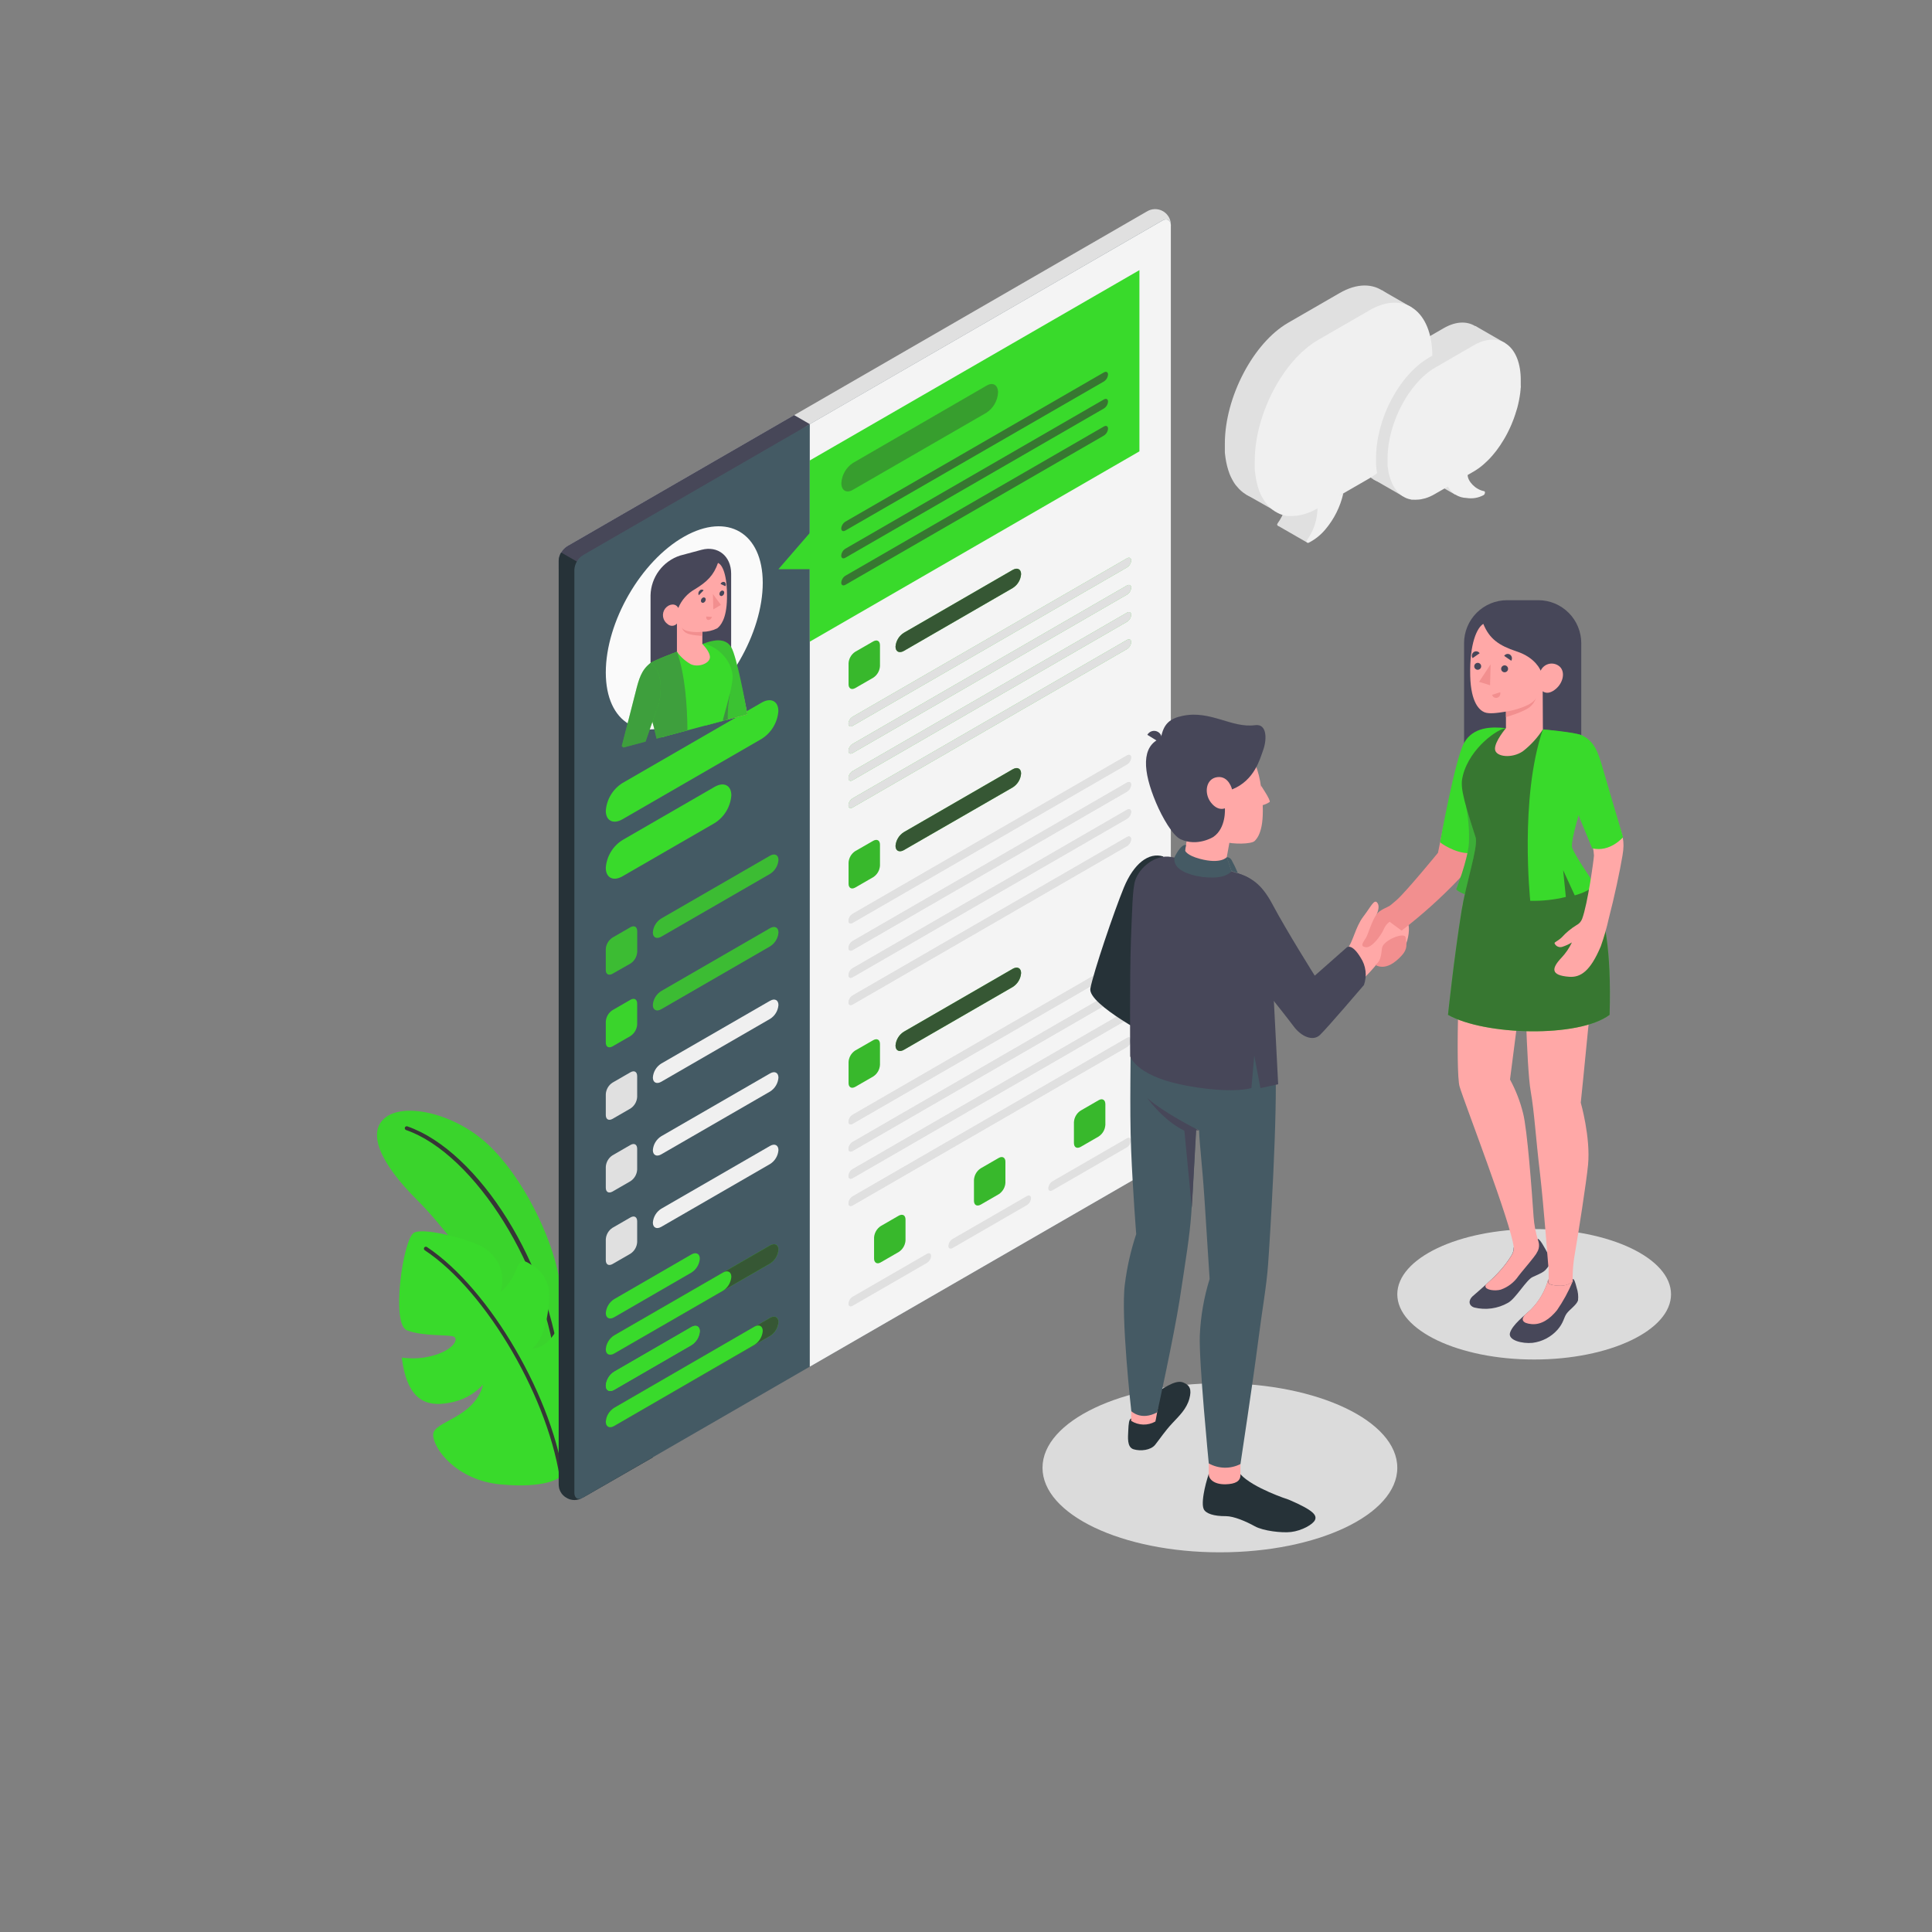<svg width="731" height="731" viewBox="0 0 731 731" fill="none" xmlns="http://www.w3.org/2000/svg">
<rect x="0" y="0" width="731" height="731" fill="#808080" stroke="none"/>
<path d="M461.568 587.344C498.637 587.344 528.688 573.022 528.688 555.355C528.688 537.688 498.637 523.367 461.568 523.367C424.498 523.367 394.447 537.688 394.447 555.355C394.447 573.022 424.498 587.344 461.568 587.344Z" fill="#DBDBDB"/>
<path d="M580.472 514.39C609.072 514.39 632.256 503.341 632.256 489.711C632.256 476.082 609.072 465.033 580.472 465.033C551.873 465.033 528.688 476.082 528.688 489.711C528.688 503.341 551.873 514.39 580.472 514.39Z" fill="#DBDBDB"/>
<path d="M211.391 482.796C208.467 467.358 197.765 445.354 184.709 433.088C172.151 421.305 153.51 417.196 146.083 422.635C138.656 428.074 143.525 439.828 157.94 454.156C174.212 470.311 205.455 515.136 211.391 540.531V482.796Z" fill="#39DA2B"/>
<g opacity="0.2">
<path opacity="0.2" d="M211.391 482.796C208.467 467.358 197.765 445.354 184.709 433.088C172.151 421.305 153.51 417.196 146.083 422.635C138.656 428.074 143.525 439.828 157.94 454.156C174.212 470.311 205.455 515.136 211.391 540.531V482.796Z" fill="#474759"/>
</g>
<path d="M211.391 519.946C211.207 519.943 211.032 519.873 210.897 519.749C210.762 519.625 210.677 519.456 210.66 519.273C206.975 480.384 179.782 436.67 153.642 427.562C153.459 427.496 153.31 427.361 153.225 427.186C153.14 427.012 153.127 426.811 153.188 426.626C153.255 426.444 153.389 426.294 153.564 426.21C153.739 426.125 153.94 426.112 154.124 426.173C181.229 435.603 208.35 479.054 212.151 519.142C212.167 519.335 212.108 519.527 211.985 519.677C211.862 519.827 211.686 519.924 211.493 519.946H211.391Z" fill="#363636"/>
<path d="M211.391 559.201C211.391 559.201 206.332 563.236 189.461 561.657C172.589 560.078 163.89 548.016 163.89 542.841C163.89 537.665 179.402 536.774 182.765 523.937C179.344 527.603 174.794 530.017 169.841 530.794C161.069 532.446 154.022 529.639 152.019 513.659C156.342 514.291 160.753 513.926 164.914 512.592C171.858 510.355 173.51 506.539 171.697 505.721C169.885 504.902 160.206 505.721 154.007 503.367C147.808 501.013 152.545 468.732 156.61 466.437C160.674 464.141 179.899 469.551 183.642 472.446C186.975 475.019 191.654 479.478 189.49 488.908C192.053 486.512 194.051 483.575 195.338 480.311C197.151 475.925 198.467 476.948 201.186 478.63C202.819 479.55 204.236 480.809 205.343 482.322C206.45 483.835 207.221 485.567 207.604 487.402C208.262 491.495 207.195 505.618 201.435 510.209C201.435 510.209 206.961 510.911 211.479 501.583C211.479 501.583 220.251 505.121 222.239 510.852C224.227 516.583 226.391 544.639 211.391 559.201Z" fill="#39DA2B"/>
<path d="M212.882 562.388C212.704 562.386 212.532 562.32 212.397 562.202C212.263 562.084 212.176 561.922 212.151 561.744C208.292 530.151 184.271 488.644 160.718 473.06C160.555 472.951 160.442 472.782 160.404 472.59C160.366 472.398 160.405 472.199 160.514 472.036C160.622 471.873 160.791 471.76 160.983 471.722C161.175 471.683 161.374 471.723 161.537 471.831C185.382 487.694 209.783 529.624 213.599 561.569C213.624 561.761 213.572 561.955 213.454 562.108C213.336 562.262 213.162 562.362 212.97 562.388H212.882Z" fill="#363636"/>
<path d="M214.358 566.803C213.485 566.199 212.767 565.399 212.259 564.467C211.751 563.535 211.468 562.498 211.434 561.437V212.151C211.493 211.052 211.812 209.982 212.363 209.029C212.914 208.077 213.683 207.268 214.606 206.668L433.906 80.03C434.823 79.455 435.879 79.141 436.96 79.121C438.042 79.102 439.109 79.377 440.045 79.918C440.982 80.46 441.753 81.246 442.277 82.193C442.8 83.14 443.055 84.212 443.014 85.293L220.498 566.686C219.556 567.187 218.509 567.459 217.442 567.479C216.375 567.499 215.318 567.268 214.358 566.803Z" fill="#E0E0E0"/>
<path d="M217.326 218.788L306.406 160.498L300.47 157.062L214.563 206.668C213.64 207.268 212.871 208.077 212.32 209.029C211.769 209.982 211.45 211.052 211.391 212.151V215.352L217.326 218.788Z" fill="#474759"/>
<path opacity="0.2" d="M217.326 218.788L306.406 160.498L300.47 157.062L214.563 206.668C213.64 207.268 212.871 208.077 212.32 209.029C211.769 209.982 211.45 211.052 211.391 212.151V215.352L217.326 218.788Z" fill="#474759"/>
<path d="M247.078 229.066L212.311 209.066C211.745 210.009 211.428 211.081 211.39 212.18V561.408C211.353 562.488 211.61 563.558 212.134 564.503C212.658 565.447 213.43 566.232 214.366 566.771C215.302 567.311 216.368 567.585 217.448 567.565C218.529 567.545 219.583 567.231 220.499 566.656L247.078 551.379V229.066Z" fill="#263238"/>
<path opacity="0.4" d="M247.078 229.066L212.311 209.066C211.745 210.009 211.428 211.081 211.39 212.18V561.408C211.353 562.488 211.61 563.558 212.134 564.503C212.658 565.447 213.43 566.232 214.366 566.771C215.302 567.311 216.368 567.585 217.448 567.565C218.529 567.545 219.583 567.231 220.499 566.656L247.078 551.379V229.066Z" fill="#263238"/>
<path d="M220.499 566.686L439.799 440.047C440.722 439.448 441.491 438.639 442.042 437.686C442.593 436.734 442.912 435.664 442.971 434.565V85.293C442.971 83.275 441.509 82.457 439.799 83.466L220.499 210.104C219.576 210.703 218.807 211.512 218.256 212.465C217.704 213.418 217.386 214.487 217.326 215.587V564.858C217.326 566.876 218.744 567.695 220.499 566.686Z" fill="#455A64"/>
<path opacity="0.1" d="M220.499 566.686L439.799 440.047C440.722 439.448 441.491 438.639 442.042 437.686C442.593 436.734 442.912 435.664 442.971 434.565V85.293C442.971 83.275 441.509 82.457 439.799 83.466L220.499 210.104C219.576 210.703 218.807 211.512 218.256 212.465C217.704 213.418 217.386 214.487 217.326 215.587V564.858C217.326 566.876 218.744 567.695 220.499 566.686Z" fill="#455A64"/>
<path d="M235.542 296.259L288.174 265.85C291.669 263.832 294.505 265.265 294.505 269.052C294.349 271.178 293.694 273.237 292.594 275.063C291.495 276.889 289.981 278.431 288.174 279.563L235.542 309.973C232.034 311.991 229.212 310.558 229.212 306.771C229.365 304.644 230.018 302.584 231.118 300.757C232.218 298.93 233.734 297.389 235.542 296.259Z" fill="#39DA2B"/>
<path d="M235.542 317.839L270.382 297.721C273.876 295.704 276.712 297.137 276.712 300.923C276.556 303.049 275.902 305.109 274.802 306.935C273.702 308.761 272.188 310.303 270.382 311.435L235.542 331.552C232.034 333.57 229.212 332.137 229.212 328.35C229.365 326.223 230.018 324.163 231.118 322.336C232.218 320.509 233.734 318.968 235.542 317.839Z" fill="#39DA2B"/>
<path d="M231.741 354.769L238.554 350.836C240.016 350.032 241.083 350.69 241.083 352.298V360.164C241.036 361.042 240.782 361.897 240.343 362.659C239.903 363.421 239.291 364.069 238.554 364.55L231.741 368.424C230.279 369.243 229.212 368.585 229.212 366.962V359.097C229.269 358.229 229.528 357.386 229.967 356.635C230.406 355.884 231.013 355.245 231.741 354.769Z" fill="#39DA2B"/>
<path opacity="0.2" d="M231.741 354.769L238.554 350.836C240.016 350.032 241.083 350.69 241.083 352.298V360.164C241.036 361.042 240.782 361.897 240.343 362.659C239.903 363.421 239.291 364.069 238.554 364.55L231.741 368.424C230.279 369.243 229.212 368.585 229.212 366.962V359.097C229.269 358.229 229.528 357.386 229.967 356.635C230.406 355.884 231.013 355.245 231.741 354.769Z" fill="#474759"/>
<path d="M231.741 382.211L238.554 378.278C240.016 377.459 241.083 378.117 241.083 379.74V387.606C241.032 388.483 240.777 389.337 240.338 390.098C239.899 390.86 239.288 391.508 238.554 391.992L231.741 395.924C230.279 396.728 229.212 396.071 229.212 394.462V386.597C229.257 385.718 229.51 384.862 229.949 384.1C230.389 383.337 231.003 382.69 231.741 382.211Z" fill="#39DA2B"/>
<g opacity="0.2">
<path opacity="0.2" d="M231.741 382.211L238.554 378.278C240.016 377.459 241.083 378.117 241.083 379.74V387.606C241.032 388.483 240.777 389.337 240.338 390.098C239.899 390.86 239.288 391.508 238.554 391.992L231.741 395.924C230.279 396.728 229.212 396.071 229.212 394.462V386.597C229.257 385.718 229.51 384.862 229.949 384.1C230.389 383.337 231.003 382.69 231.741 382.211Z" fill="#474759"/>
</g>
<path d="M250.192 374.988L291.362 351.202C293.116 350.193 294.535 350.909 294.535 352.81C294.455 353.872 294.126 354.901 293.575 355.813C293.024 356.725 292.266 357.494 291.362 358.058L250.192 381.845C248.438 382.854 247.02 382.138 247.02 380.237C247.099 379.174 247.428 378.146 247.979 377.234C248.53 376.322 249.288 375.553 250.192 374.988Z" fill="#39DA2B"/>
<path opacity="0.2" d="M250.192 374.988L291.362 351.202C293.116 350.193 294.535 350.909 294.535 352.81C294.455 353.872 294.126 354.901 293.575 355.813C293.024 356.725 292.266 357.494 291.362 358.058L250.192 381.845C248.438 382.854 247.02 382.138 247.02 380.237C247.099 379.174 247.428 378.146 247.979 377.234C248.53 376.322 249.288 375.553 250.192 374.988Z" fill="#474759"/>
<path d="M231.741 409.638L238.554 405.705C240.016 404.886 241.083 405.544 241.083 407.167V415.032C241.034 415.91 240.779 416.764 240.34 417.526C239.9 418.287 239.289 418.936 238.554 419.418L231.741 423.351C230.279 424.155 229.212 423.497 229.212 421.889V414.024C229.257 413.145 229.51 412.289 229.949 411.527C230.389 410.764 231.003 410.117 231.741 409.638Z" fill="#E0E0E0"/>
<path d="M250.192 402.416L291.362 378.658C293.116 377.649 294.535 378.366 294.535 380.266C294.457 381.329 294.13 382.359 293.578 383.271C293.027 384.184 292.267 384.952 291.362 385.515L250.192 409.302C248.438 410.31 247.02 409.594 247.02 407.693C247.095 406.626 247.421 405.591 247.972 404.674C248.524 403.757 249.284 402.983 250.192 402.416Z" fill="#F0F0F0"/>
<path d="M231.741 437.138L238.554 433.205C240.016 432.387 241.083 433.044 241.083 434.667V442.533C241.034 443.411 240.779 444.265 240.34 445.026C239.9 445.788 239.289 446.436 238.554 446.919L231.741 450.852C230.279 451.656 229.212 450.998 229.212 449.39V441.524C229.257 440.645 229.51 439.789 229.949 439.027C230.389 438.265 231.003 437.617 231.741 437.138Z" fill="#E0E0E0"/>
<path d="M250.192 429.916L291.362 406.144C293.116 405.12 294.535 405.851 294.535 407.737C294.457 408.802 294.13 409.834 293.578 410.749C293.027 411.663 292.268 412.435 291.362 413L250.192 436.773C248.438 437.781 247.02 437.065 247.02 435.164C247.099 434.102 247.428 433.073 247.979 432.161C248.53 431.249 249.288 430.48 250.192 429.916Z" fill="#F0F0F0"/>
<path d="M231.741 464.565L238.554 460.633C240.016 459.814 241.083 460.472 241.083 462.095V469.96C241.034 470.838 240.779 471.692 240.34 472.453C239.9 473.215 239.289 473.863 238.554 474.346L231.741 478.279C230.279 479.083 229.212 478.425 229.212 476.817V468.951C229.257 468.072 229.51 467.217 229.949 466.454C230.389 465.692 231.003 465.045 231.741 464.565Z" fill="#E0E0E0"/>
<path d="M250.192 457.343L291.362 433.571C293.116 432.547 294.535 433.278 294.535 435.164C294.457 436.229 294.13 437.261 293.578 438.176C293.027 439.09 292.268 439.862 291.362 440.428L250.192 464.2C248.438 465.208 247.02 464.492 247.02 462.591C247.099 461.529 247.428 460.5 247.979 459.588C248.53 458.676 249.288 457.907 250.192 457.343Z" fill="#F0F0F0"/>
<path d="M232.37 491.553L261.61 474.638C263.364 473.629 264.782 474.346 264.782 476.246C264.703 477.309 264.374 478.338 263.823 479.25C263.272 480.161 262.514 480.931 261.61 481.495L232.37 498.41C230.63 499.419 229.212 498.703 229.212 496.817C229.289 495.753 229.614 494.723 230.163 493.808C230.712 492.894 231.468 492.122 232.37 491.553Z" fill="#39DA2B"/>
<path d="M232.37 505.267L291.362 471.217C293.116 470.208 294.534 470.925 294.534 472.811C294.457 473.876 294.129 474.908 293.578 475.822C293.027 476.737 292.267 477.508 291.362 478.074L232.37 512.124C230.63 513.133 229.212 512.416 229.212 510.53C229.289 509.467 229.614 508.436 230.163 507.522C230.712 506.608 231.468 505.835 232.37 505.267Z" fill="#39DA2B"/>
<path opacity="0.8" d="M232.37 505.267L291.362 471.217C293.116 470.208 294.534 470.925 294.534 472.811C294.457 473.876 294.129 474.908 293.578 475.822C293.027 476.737 292.267 477.508 291.362 478.074L232.37 512.124C230.63 513.133 229.212 512.416 229.212 510.53C229.289 509.467 229.614 508.436 230.163 507.522C230.712 506.608 231.468 505.835 232.37 505.267Z" fill="#363636"/>
<path d="M232.37 505.267L273.554 481.495C275.294 480.486 276.712 481.203 276.712 483.103C276.633 484.164 276.306 485.192 275.758 486.103C275.209 487.015 274.455 487.785 273.554 488.352L232.37 512.124C230.63 513.133 229.212 512.416 229.212 510.53C229.289 509.467 229.614 508.436 230.163 507.522C230.712 506.608 231.468 505.835 232.37 505.267Z" fill="#39DA2B"/>
<path d="M232.37 519.01L261.61 502.095C263.364 501.086 264.782 501.802 264.782 503.703C264.703 504.765 264.374 505.794 263.823 506.706C263.272 507.618 262.514 508.387 261.61 508.951L232.37 525.867C230.63 526.876 229.212 526.159 229.212 524.273C229.289 523.21 229.614 522.179 230.163 521.265C230.712 520.351 231.468 519.578 232.37 519.01Z" fill="#39DA2B"/>
<path d="M250.192 347.547L291.362 323.774C293.116 322.766 294.535 323.482 294.535 325.383C294.455 326.445 294.126 327.474 293.575 328.386C293.024 329.298 292.266 330.067 291.362 330.631L250.192 354.403C248.438 355.412 247.02 354.696 247.02 352.81C247.097 351.745 247.424 350.713 247.976 349.798C248.527 348.884 249.286 348.112 250.192 347.547Z" fill="#39DA2B"/>
<path opacity="0.2" d="M250.192 347.547L291.362 323.774C293.116 322.766 294.535 323.482 294.535 325.383C294.455 326.445 294.126 327.474 293.575 328.386C293.024 329.298 292.266 330.067 291.362 330.631L250.192 354.403C248.438 355.412 247.02 354.696 247.02 352.81C247.097 351.745 247.424 350.713 247.976 349.798C248.527 348.884 249.286 348.112 250.192 347.547Z" fill="#474759"/>
<path d="M232.37 519.01L261.61 502.095C263.364 501.086 264.782 501.802 264.782 503.703C264.703 504.765 264.374 505.794 263.823 506.706C263.272 507.618 262.514 508.387 261.61 508.951L232.37 525.867C230.63 526.876 229.212 526.159 229.212 524.273C229.289 523.21 229.614 522.179 230.163 521.265C230.712 520.351 231.468 519.578 232.37 519.01Z" fill="#39DA2B"/>
<path d="M232.37 532.68L291.362 498.63C293.116 497.621 294.534 498.337 294.534 500.223C294.457 501.288 294.129 502.32 293.578 503.235C293.027 504.149 292.267 504.921 291.362 505.487L232.37 539.478C230.63 540.501 229.212 539.77 229.212 537.884C229.298 536.831 229.628 535.812 230.176 534.909C230.724 534.005 231.475 533.242 232.37 532.68Z" fill="#39DA2B"/>
<path opacity="0.8" d="M232.37 532.68L291.362 498.63C293.116 497.621 294.534 498.337 294.534 500.223C294.457 501.288 294.129 502.32 293.578 503.235C293.027 504.149 292.267 504.921 291.362 505.487L232.37 539.478C230.63 540.501 229.212 539.77 229.212 537.884C229.298 536.831 229.628 535.812 230.176 534.909C230.724 534.005 231.475 533.242 232.37 532.68Z" fill="#363636"/>
<path d="M232.37 532.679L285.426 501.977C287.18 500.969 288.598 501.685 288.598 503.586C288.519 504.648 288.19 505.677 287.639 506.589C287.088 507.501 286.33 508.27 285.426 508.834L232.37 539.536C230.63 540.56 229.212 539.829 229.212 537.943C229.289 536.879 229.614 535.849 230.163 534.934C230.712 534.02 231.468 533.248 232.37 532.679Z" fill="#39DA2B"/>
<path d="M439.827 83.466L306.405 160.498V517.08L439.827 440.062C440.751 439.462 441.519 438.653 442.07 437.701C442.622 436.748 442.94 435.679 443 434.579V85.293C442.985 83.334 441.523 82.457 439.827 83.466Z" fill="#EBEBEB"/>
<path opacity="0.6" d="M439.827 83.466L306.405 160.498V517.08L439.827 440.062C440.751 439.462 441.519 438.653 442.07 437.701C442.622 436.748 442.94 435.679 443 434.579V85.293C442.985 83.334 441.523 82.457 439.827 83.466Z" fill="#FAFAFA"/>
<path d="M306.406 174.212V201.639L294.534 215.353H306.406V242.78L431.114 170.776V102.208L306.406 174.212Z" fill="#39DA2B"/>
<g opacity="0.6">
<path opacity="0.6" d="M322.722 175.162L373.249 145.922C375.69 144.46 377.635 145.659 377.635 148.481C377.554 150.014 377.115 151.507 376.354 152.84C375.592 154.173 374.529 155.309 373.249 156.156L322.722 185.323C320.266 186.785 318.336 185.586 318.336 182.765C318.424 181.243 318.867 179.764 319.628 178.444C320.39 177.124 321.449 176 322.722 175.162Z" fill="#363636"/>
</g>
<path d="M319.871 197.37L417.664 140.907C418.541 140.41 419.243 140.761 419.243 141.711C419.205 142.243 419.043 142.759 418.768 143.216C418.494 143.673 418.116 144.059 417.664 144.343L319.871 200.732C318.994 201.23 318.292 200.879 318.292 199.928C318.341 199.409 318.509 198.908 318.783 198.465C319.056 198.021 319.429 197.646 319.871 197.37Z" fill="#39DA2B"/>
<path d="M319.871 197.37L417.664 140.907C418.541 140.41 419.243 140.761 419.243 141.711C419.205 142.243 419.043 142.759 418.768 143.216C418.494 143.673 418.116 144.059 417.664 144.343L319.871 200.732C318.994 201.23 318.292 200.879 318.292 199.928C318.341 199.409 318.509 198.908 318.783 198.465C319.056 198.021 319.429 197.646 319.871 197.37Z" fill="#39DA2B"/>
<path opacity="0.6" d="M319.871 197.37L417.664 140.907C418.541 140.41 419.243 140.761 419.243 141.711C419.205 142.243 419.043 142.759 418.768 143.216C418.494 143.673 418.116 144.059 417.664 144.343L319.871 200.732C318.994 201.23 318.292 200.879 318.292 199.928C318.341 199.409 318.509 198.908 318.783 198.465C319.056 198.021 319.429 197.646 319.871 197.37Z" fill="#363636"/>
<path d="M319.871 207.604L417.664 151.141C418.541 150.63 419.243 150.995 419.243 151.945C419.205 152.475 419.043 152.989 418.768 153.444C418.494 153.899 418.115 154.282 417.664 154.562L319.871 211.025C318.994 211.537 318.292 211.171 318.292 210.221C318.33 209.691 318.492 209.177 318.767 208.723C319.041 208.268 319.42 207.884 319.871 207.604Z" fill="#39DA2B"/>
<path opacity="0.6" d="M319.871 207.604L417.664 151.141C418.541 150.63 419.243 150.995 419.243 151.945C419.205 152.475 419.043 152.989 418.768 153.444C418.494 153.899 418.115 154.282 417.664 154.562L319.871 211.025C318.994 211.537 318.292 211.171 318.292 210.221C318.33 209.691 318.492 209.177 318.767 208.723C319.041 208.268 319.42 207.884 319.871 207.604Z" fill="#363636"/>
<path opacity="0.6" d="M319.871 217.838L417.664 161.376C418.541 160.879 419.243 161.229 419.243 162.18C419.205 162.712 419.043 163.227 418.768 163.684C418.494 164.142 418.116 164.528 417.664 164.811L319.871 221.274C318.994 221.771 318.292 221.42 318.292 220.47C318.33 219.938 318.492 219.422 318.767 218.965C319.041 218.508 319.419 218.122 319.871 217.838Z" fill="#363636"/>
<path d="M323.555 246.639L330.411 242.692C331.873 241.873 332.941 242.531 332.941 244.154V252.02C332.892 252.898 332.638 253.752 332.199 254.514C331.759 255.276 331.147 255.924 330.411 256.406L323.599 260.338C322.137 261.143 321.069 260.485 321.069 258.876V251.025C321.11 250.15 321.356 249.297 321.787 248.535C322.219 247.773 322.825 247.124 323.555 246.639Z" fill="#39DA2B"/>
<path opacity="0.2" d="M323.555 246.639L330.411 242.692C331.873 241.873 332.941 242.531 332.941 244.154V252.02C332.892 252.898 332.638 253.752 332.199 254.514C331.759 255.276 331.147 255.924 330.411 256.406L323.599 260.338C322.137 261.143 321.069 260.485 321.069 258.876V251.025C321.11 250.15 321.356 249.297 321.787 248.535C322.219 247.773 322.825 247.124 323.555 246.639Z" fill="#363636"/>
<path d="M342.006 239.417L383.175 215.63C384.93 214.622 386.348 215.338 386.348 217.238C386.269 218.301 385.94 219.33 385.389 220.242C384.838 221.154 384.079 221.923 383.175 222.487L342.006 246.274C340.251 247.283 338.833 246.566 338.833 244.666C338.912 243.603 339.241 242.574 339.792 241.662C340.343 240.75 341.102 239.981 342.006 239.417Z" fill="#39DA2B"/>
<path opacity="0.8" d="M342.006 239.417L383.175 215.63C384.93 214.622 386.348 215.338 386.348 217.238C386.269 218.301 385.94 219.33 385.389 220.242C384.838 221.154 384.079 221.923 383.175 222.487L342.006 246.274C340.251 247.283 338.833 246.566 338.833 244.666C338.912 243.603 339.241 242.574 339.792 241.662C340.343 240.75 341.102 239.981 342.006 239.417Z" fill="#363636"/>
<path d="M322.604 271.201L426.406 211.259C427.284 210.747 427.985 211.113 427.985 212.048C427.949 212.581 427.787 213.097 427.512 213.554C427.238 214.011 426.859 214.397 426.406 214.68L322.604 274.622C321.727 275.134 321.025 274.768 321.025 273.818C321.063 273.288 321.226 272.775 321.5 272.32C321.775 271.865 322.153 271.482 322.604 271.201Z" fill="#39DA2B"/>
<path d="M322.604 281.479L426.406 221.537C427.284 221.04 427.985 221.391 427.985 222.341C427.948 222.873 427.785 223.388 427.511 223.845C427.236 224.303 426.858 224.689 426.406 224.972L322.604 284.914C321.727 285.412 321.025 285.061 321.025 284.11C321.063 283.578 321.226 283.063 321.5 282.606C321.775 282.149 322.153 281.762 322.604 281.479Z" fill="#39DA2B"/>
<path d="M322.604 291.771L426.406 231.829C427.284 231.318 427.985 231.683 427.985 232.619C427.949 233.151 427.787 233.667 427.512 234.124C427.238 234.582 426.859 234.968 426.406 235.25L322.604 295.192C321.727 295.704 321.025 295.339 321.025 294.403C321.062 293.871 321.224 293.355 321.499 292.897C321.773 292.44 322.152 292.054 322.604 291.771Z" fill="#39DA2B"/>
<path d="M322.604 302.078L426.406 242.136C427.284 241.639 427.985 241.99 427.985 242.94C427.948 243.472 427.785 243.988 427.511 244.445C427.236 244.902 426.858 245.288 426.406 245.572L322.604 305.514C321.727 306.011 321.025 305.66 321.025 304.71C321.063 304.178 321.226 303.663 321.5 303.205C321.775 302.748 322.153 302.362 322.604 302.078Z" fill="#39DA2B"/>
<path d="M322.604 271.201L426.406 211.259C427.284 210.747 427.985 211.113 427.985 212.048C427.949 212.581 427.787 213.097 427.512 213.554C427.238 214.011 426.859 214.397 426.406 214.68L322.604 274.622C321.727 275.134 321.025 274.768 321.025 273.818C321.063 273.288 321.226 272.775 321.5 272.32C321.775 271.865 322.153 271.482 322.604 271.201Z" fill="#E0E0E0"/>
<path d="M322.604 281.479L426.406 221.537C427.284 221.04 427.985 221.391 427.985 222.341C427.948 222.873 427.785 223.388 427.511 223.845C427.236 224.303 426.858 224.689 426.406 224.972L322.604 284.914C321.727 285.412 321.025 285.061 321.025 284.11C321.063 283.578 321.226 283.063 321.5 282.606C321.775 282.149 322.153 281.762 322.604 281.479Z" fill="#E0E0E0"/>
<path d="M322.604 291.771L426.406 231.829C427.284 231.318 427.985 231.683 427.985 232.619C427.949 233.151 427.787 233.667 427.512 234.124C427.238 234.582 426.859 234.968 426.406 235.25L322.604 295.192C321.727 295.704 321.025 295.339 321.025 294.403C321.062 293.871 321.224 293.355 321.499 292.897C321.773 292.44 322.152 292.054 322.604 291.771Z" fill="#E0E0E0"/>
<path d="M322.604 302.078L426.406 242.136C427.284 241.639 427.985 241.99 427.985 242.94C427.948 243.472 427.785 243.988 427.511 244.445C427.236 244.902 426.858 245.288 426.406 245.572L322.604 305.514C321.727 306.011 321.025 305.66 321.025 304.71C321.063 304.178 321.226 303.663 321.5 303.205C321.775 302.748 322.153 302.362 322.604 302.078Z" fill="#E0E0E0"/>
<path opacity="0.8" d="M322.604 271.201L426.406 211.259C427.284 210.747 427.985 211.113 427.985 212.048C427.949 212.581 427.787 213.097 427.512 213.554C427.238 214.011 426.859 214.397 426.406 214.68L322.604 274.622C321.727 275.134 321.025 274.768 321.025 273.818C321.063 273.288 321.226 272.775 321.5 272.32C321.775 271.865 322.153 271.482 322.604 271.201Z" fill="#E0E0E0"/>
<path opacity="0.8" d="M322.604 281.479L426.406 221.537C427.284 221.04 427.985 221.391 427.985 222.341C427.948 222.873 427.785 223.388 427.511 223.845C427.236 224.303 426.858 224.689 426.406 224.972L322.604 284.914C321.727 285.412 321.025 285.061 321.025 284.11C321.063 283.578 321.226 283.063 321.5 282.606C321.775 282.149 322.153 281.762 322.604 281.479Z" fill="#E0E0E0"/>
<path opacity="0.8" d="M322.604 291.771L426.406 231.829C427.284 231.318 427.985 231.683 427.985 232.619C427.949 233.151 427.787 233.667 427.512 234.124C427.238 234.582 426.859 234.968 426.406 235.25L322.604 295.192C321.727 295.704 321.025 295.339 321.025 294.403C321.062 293.871 321.224 293.355 321.499 292.897C321.773 292.44 322.152 292.054 322.604 291.771Z" fill="#E0E0E0"/>
<path opacity="0.8" d="M322.604 302.078L426.406 242.136C427.284 241.639 427.985 241.99 427.985 242.94C427.948 243.472 427.785 243.988 427.511 244.445C427.236 244.902 426.858 245.288 426.406 245.572L322.604 305.514C321.727 306.011 321.025 305.66 321.025 304.71C321.063 304.178 321.226 303.663 321.5 303.205C321.775 302.748 322.153 302.362 322.604 302.078Z" fill="#E0E0E0"/>
<path d="M322.604 345.763L426.406 285.821C427.284 285.309 427.985 285.675 427.985 286.61C427.949 287.143 427.787 287.659 427.512 288.116C427.238 288.573 426.859 288.959 426.406 289.242L322.604 349.184C321.727 349.696 321.025 349.33 321.025 348.38C321.063 347.85 321.226 347.337 321.5 346.882C321.775 346.427 322.153 346.044 322.604 345.763Z" fill="#E0E0E0"/>
<path d="M322.604 356.041L426.406 296.099C427.284 295.602 427.985 295.953 427.985 296.903C427.948 297.435 427.785 297.95 427.511 298.407C427.236 298.865 426.858 299.251 426.406 299.534L322.604 359.476C321.727 359.974 321.025 359.623 321.025 358.672C321.063 358.14 321.226 357.625 321.5 357.168C321.775 356.711 322.153 356.324 322.604 356.041Z" fill="#E0E0E0"/>
<path d="M322.604 366.333L426.406 306.391C427.284 305.88 427.985 306.245 427.985 307.181C427.949 307.713 427.787 308.229 427.512 308.686C427.238 309.144 426.859 309.53 426.406 309.812L322.604 369.754C321.727 370.266 321.025 369.901 321.025 368.965C321.062 368.433 321.224 367.917 321.499 367.459C321.773 367.002 322.152 366.616 322.604 366.333Z" fill="#E0E0E0"/>
<path d="M322.604 376.64L426.406 316.698C427.284 316.201 427.985 316.552 427.985 317.502C427.948 318.034 427.785 318.55 427.511 319.007C427.236 319.464 426.858 319.85 426.406 320.134L322.604 380.076C321.727 380.573 321.025 380.222 321.025 379.272C321.063 378.74 321.226 378.225 321.5 377.767C321.775 377.31 322.153 376.924 322.604 376.64Z" fill="#E0E0E0"/>
<path opacity="0.8" d="M322.604 345.763L426.406 285.821C427.284 285.309 427.985 285.675 427.985 286.61C427.949 287.143 427.787 287.659 427.512 288.116C427.238 288.573 426.859 288.959 426.406 289.242L322.604 349.184C321.727 349.696 321.025 349.33 321.025 348.38C321.063 347.85 321.226 347.337 321.5 346.882C321.775 346.427 322.153 346.044 322.604 345.763Z" fill="#E0E0E0"/>
<path opacity="0.8" d="M322.604 356.041L426.406 296.099C427.284 295.602 427.985 295.953 427.985 296.903C427.948 297.435 427.785 297.95 427.511 298.407C427.236 298.865 426.858 299.251 426.406 299.534L322.604 359.476C321.727 359.974 321.025 359.623 321.025 358.672C321.063 358.14 321.226 357.625 321.5 357.168C321.775 356.711 322.153 356.324 322.604 356.041Z" fill="#E0E0E0"/>
<path opacity="0.8" d="M322.604 366.333L426.406 306.391C427.284 305.88 427.985 306.245 427.985 307.181C427.949 307.713 427.787 308.229 427.512 308.686C427.238 309.144 426.859 309.53 426.406 309.812L322.604 369.754C321.727 370.266 321.025 369.901 321.025 368.965C321.062 368.433 321.224 367.917 321.499 367.459C321.773 367.002 322.152 366.616 322.604 366.333Z" fill="#E0E0E0"/>
<path opacity="0.8" d="M322.604 376.64L426.406 316.698C427.284 316.201 427.985 316.552 427.985 317.502C427.948 318.034 427.785 318.55 427.511 319.007C427.236 319.464 426.858 319.85 426.406 320.134L322.604 380.076C321.727 380.573 321.025 380.222 321.025 379.272C321.063 378.74 321.226 378.225 321.5 377.767C321.775 377.31 322.153 376.924 322.604 376.64Z" fill="#E0E0E0"/>
<path d="M322.604 421.787L426.406 361.845C427.284 361.333 427.985 361.699 427.985 362.634C427.949 363.167 427.787 363.683 427.512 364.14C427.238 364.597 426.859 364.983 426.406 365.266L322.604 425.208C321.727 425.72 321.025 425.354 321.025 424.404C321.063 423.874 321.226 423.361 321.5 422.906C321.775 422.451 322.153 422.067 322.604 421.787Z" fill="#E0E0E0"/>
<path d="M322.604 432.065L426.406 372.123C427.284 371.626 427.985 371.977 427.985 372.927C427.948 373.459 427.785 373.974 427.511 374.431C427.236 374.889 426.858 375.275 426.406 375.558L322.604 435.5C321.727 435.998 321.025 435.647 321.025 434.696C321.063 434.164 321.226 433.649 321.5 433.192C321.775 432.735 322.153 432.348 322.604 432.065Z" fill="#E0E0E0"/>
<path d="M322.604 442.357L426.406 382.415C427.284 381.904 427.985 382.269 427.985 383.205C427.949 383.737 427.787 384.253 427.512 384.71C427.238 385.168 426.859 385.554 426.406 385.836L322.604 445.778C321.727 446.29 321.025 445.924 321.025 444.989C321.062 444.457 321.224 443.941 321.499 443.483C321.773 443.026 322.152 442.64 322.604 442.357Z" fill="#E0E0E0"/>
<path d="M322.604 452.664L426.406 392.722C427.284 392.225 427.985 392.576 427.985 393.526C427.948 394.058 427.785 394.574 427.511 395.031C427.236 395.488 426.858 395.874 426.406 396.158L322.604 456.1C321.727 456.597 321.025 456.246 321.025 455.296C321.063 454.764 321.226 454.249 321.5 453.791C321.775 453.334 322.153 452.948 322.604 452.664Z" fill="#E0E0E0"/>
<path opacity="0.8" d="M322.604 421.787L426.406 361.845C427.284 361.333 427.985 361.699 427.985 362.634C427.949 363.167 427.787 363.683 427.512 364.14C427.238 364.597 426.859 364.983 426.406 365.266L322.604 425.208C321.727 425.72 321.025 425.354 321.025 424.404C321.063 423.874 321.226 423.361 321.5 422.906C321.775 422.451 322.153 422.067 322.604 421.787Z" fill="#E0E0E0"/>
<path opacity="0.8" d="M322.604 432.065L426.406 372.123C427.284 371.626 427.985 371.977 427.985 372.927C427.948 373.459 427.785 373.974 427.511 374.431C427.236 374.889 426.858 375.275 426.406 375.558L322.604 435.5C321.727 435.998 321.025 435.647 321.025 434.696C321.063 434.164 321.226 433.649 321.5 433.192C321.775 432.735 322.153 432.348 322.604 432.065Z" fill="#E0E0E0"/>
<path opacity="0.8" d="M322.604 442.357L426.406 382.415C427.284 381.904 427.985 382.269 427.985 383.205C427.949 383.737 427.787 384.253 427.512 384.71C427.238 385.168 426.859 385.554 426.406 385.836L322.604 445.778C321.727 446.29 321.025 445.924 321.025 444.989C321.062 444.457 321.224 443.941 321.499 443.483C321.773 443.026 322.152 442.64 322.604 442.357Z" fill="#E0E0E0"/>
<path opacity="0.8" d="M322.604 452.664L426.406 392.722C427.284 392.225 427.985 392.576 427.985 393.526C427.948 394.058 427.785 394.574 427.511 395.031C427.236 395.488 426.858 395.874 426.406 396.158L322.604 456.1C321.727 456.597 321.025 456.246 321.025 455.296C321.063 454.764 321.226 454.249 321.5 453.791C321.775 453.334 322.153 452.948 322.604 452.664Z" fill="#E0E0E0"/>
<path d="M323.555 322.064L330.411 318.131C331.873 317.327 332.941 317.985 332.941 319.593V327.488C332.896 328.367 332.643 329.223 332.203 329.985C331.764 330.747 331.15 331.395 330.411 331.874L323.599 335.807C322.137 336.611 321.069 335.968 321.069 334.345V326.479C321.106 325.599 321.351 324.741 321.783 323.974C322.214 323.206 322.822 322.552 323.555 322.064Z" fill="#39DA2B"/>
<path opacity="0.2" d="M323.555 322.064L330.411 318.131C331.873 317.327 332.941 317.985 332.941 319.593V327.488C332.896 328.367 332.643 329.223 332.203 329.985C331.764 330.747 331.15 331.395 330.411 331.874L323.599 335.807C322.137 336.611 321.069 335.968 321.069 334.345V326.479C321.106 325.599 321.351 324.741 321.783 323.974C322.214 323.206 322.822 322.552 323.555 322.064Z" fill="#363636"/>
<path d="M342.006 314.841L383.175 291.069C384.93 290.06 386.348 290.777 386.348 292.663C386.271 293.728 385.943 294.76 385.392 295.674C384.841 296.589 384.081 297.36 383.175 297.926L342.006 321.64C340.251 322.648 338.833 321.932 338.833 320.046C338.919 318.991 339.251 317.971 339.802 317.067C340.353 316.164 341.107 315.401 342.006 314.841Z" fill="#39DA2B"/>
<path opacity="0.8" d="M342.006 314.841L383.175 291.069C384.93 290.06 386.348 290.777 386.348 292.663C386.271 293.728 385.943 294.76 385.392 295.674C384.841 296.589 384.081 297.36 383.175 297.926L342.006 321.64C340.251 322.648 338.833 321.932 338.833 320.046C338.919 318.991 339.251 317.971 339.802 317.067C340.353 316.164 341.107 315.401 342.006 314.841Z" fill="#363636"/>
<path d="M323.555 397.503L330.411 393.57C331.873 392.752 332.941 393.41 332.941 395.032V402.898C332.894 403.777 332.641 404.632 332.202 405.394C331.762 406.156 331.149 406.804 330.411 407.284L323.599 411.217C322.137 412.021 321.069 411.363 321.069 409.755V401.889C321.11 401.014 321.356 400.161 321.787 399.399C322.219 398.637 322.825 397.987 323.555 397.503Z" fill="#39DA2B"/>
<path opacity="0.2" d="M323.555 397.503L330.411 393.57C331.873 392.752 332.941 393.41 332.941 395.032V402.898C332.894 403.777 332.641 404.632 332.202 405.394C331.762 406.156 331.149 406.804 330.411 407.284L323.599 411.217C322.137 412.021 321.069 411.363 321.069 409.755V401.889C321.11 401.014 321.356 400.161 321.787 399.399C322.219 398.637 322.825 397.987 323.555 397.503Z" fill="#363636"/>
<path d="M342.006 390.354L383.175 366.567C384.93 365.559 386.348 366.275 386.348 368.176C386.27 369.24 385.942 370.272 385.39 371.186C384.839 372.1 384.08 372.872 383.175 373.439L342.006 397.211C340.251 398.22 338.833 397.503 338.833 395.603C338.912 394.54 339.241 393.511 339.792 392.599C340.343 391.688 341.102 390.918 342.006 390.354Z" fill="#39DA2B"/>
<path opacity="0.8" d="M342.006 390.354L383.175 366.567C384.93 365.559 386.348 366.275 386.348 368.176C386.27 369.24 385.942 370.272 385.39 371.186C384.839 372.1 384.08 372.872 383.175 373.439L342.006 397.211C340.251 398.22 338.833 397.503 338.833 395.603C338.912 394.54 339.241 393.511 339.792 392.599C340.343 391.688 341.102 390.918 342.006 390.354Z" fill="#363636"/>
<path d="M333.248 463.907L340.061 459.975C341.523 459.17 342.605 459.828 342.605 461.437V469.302C342.557 470.182 342.301 471.038 341.859 471.8C341.417 472.563 340.801 473.21 340.061 473.688L333.248 477.621C331.859 478.44 330.719 477.782 330.719 476.159V468.293C330.77 467.416 331.025 466.562 331.464 465.801C331.903 465.039 332.514 464.391 333.248 463.907Z" fill="#39DA2B"/>
<path d="M322.604 490.633L350.719 474.404C351.596 473.907 352.298 474.258 352.298 475.209C352.26 475.74 352.097 476.256 351.823 476.713C351.548 477.17 351.17 477.556 350.719 477.84L322.604 494.068C321.727 494.565 321.025 494.215 321.025 493.264C321.063 492.732 321.226 492.217 321.5 491.76C321.775 491.302 322.153 490.916 322.604 490.633Z" fill="#E0E0E0"/>
<path d="M371.07 442.065L377.883 438.132C379.272 437.328 380.412 437.986 380.412 439.594V447.46C380.365 448.338 380.111 449.193 379.672 449.955C379.232 450.717 378.62 451.365 377.883 451.846L371.07 455.779C369.608 456.583 368.526 455.939 368.526 454.317V446.451C368.575 445.571 368.831 444.716 369.273 443.954C369.715 443.192 370.331 442.544 371.07 442.065Z" fill="#39DA2B"/>
<path d="M360.412 468.79L388.526 452.562C389.403 452.051 390.105 452.416 390.105 453.366C390.067 453.896 389.905 454.41 389.63 454.865C389.356 455.32 388.977 455.703 388.526 455.983L360.412 472.226C359.535 472.738 358.833 472.372 358.833 471.437C358.867 470.902 359.029 470.383 359.303 469.923C359.578 469.463 359.958 469.075 360.412 468.79Z" fill="#E0E0E0"/>
<path d="M408.877 420.223L415.69 416.29C417.079 415.471 418.219 416.129 418.219 417.752V425.617C418.169 426.495 417.915 427.349 417.475 428.111C417.036 428.872 416.425 429.521 415.69 430.003L408.877 433.936C407.415 434.74 406.348 434.082 406.348 432.474V424.609C406.393 423.73 406.646 422.874 407.085 422.112C407.525 421.349 408.139 420.702 408.877 420.223Z" fill="#39DA2B"/>
<path opacity="0.2" d="M333.248 463.907L340.061 459.975C341.523 459.17 342.605 459.828 342.605 461.437V469.302C342.557 470.182 342.301 471.038 341.859 471.8C341.417 472.563 340.801 473.21 340.061 473.688L333.248 477.621C331.859 478.44 330.719 477.782 330.719 476.159V468.293C330.77 467.416 331.025 466.562 331.464 465.801C331.903 465.039 332.514 464.391 333.248 463.907Z" fill="#363636"/>
<path opacity="0.2" d="M371.07 442.065L377.883 438.132C379.272 437.328 380.412 437.986 380.412 439.594V447.46C380.365 448.338 380.111 449.193 379.672 449.955C379.232 450.717 378.62 451.365 377.883 451.846L371.07 455.779C369.608 456.583 368.526 455.939 368.526 454.317V446.451C368.575 445.571 368.831 444.716 369.273 443.954C369.715 443.192 370.331 442.544 371.07 442.065Z" fill="#363636"/>
<path opacity="0.2" d="M408.877 420.223L415.69 416.29C417.079 415.471 418.219 416.129 418.219 417.752V425.617C418.169 426.495 417.915 427.349 417.475 428.111C417.036 428.872 416.425 429.521 415.69 430.003L408.877 433.936C407.415 434.74 406.348 434.082 406.348 432.474V424.609C406.393 423.73 406.646 422.874 407.085 422.112C407.525 421.349 408.139 420.702 408.877 420.223Z" fill="#363636"/>
<path d="M398.22 446.948L426.334 430.72C427.211 430.208 427.913 430.574 427.913 431.509C427.876 432.042 427.714 432.558 427.44 433.015C427.165 433.472 426.786 433.858 426.334 434.141L398.22 450.369C397.357 450.881 396.641 450.515 396.641 449.565C396.682 449.036 396.846 448.524 397.12 448.07C397.394 447.615 397.771 447.231 398.22 446.948Z" fill="#E0E0E0"/>
<path d="M258.905 203.013C242.501 212.253 229.212 235.28 229.212 254.432C229.212 273.584 242.501 281.45 258.905 271.976C275.309 262.502 288.598 239.49 288.598 220.543C288.598 201.595 275.294 193.759 258.905 203.013Z" fill="#FAFAFA"/>
<path d="M273.291 262.034L249.519 268.408C249.11 268.542 248.674 268.571 248.25 268.494C247.827 268.416 247.429 268.234 247.094 267.964C246.758 267.694 246.496 267.344 246.329 266.947C246.163 266.55 246.099 266.117 246.142 265.689V225.221C246.226 221.871 247.345 218.63 249.345 215.941C251.344 213.253 254.128 211.25 257.312 210.206L265.44 208.028C271.625 206.376 276.639 210.411 276.639 217.034V257.516C276.613 258.522 276.277 259.495 275.678 260.304C275.079 261.112 274.246 261.716 273.291 262.034Z" fill="#474759"/>
<path d="M274.432 272.502L271.932 261.464C271.932 261.464 271.932 246.566 269.812 245.192C267.692 243.818 267.078 243.555 267.078 243.555C269.797 242.619 275.528 241.917 277.312 247.151C279.023 252.093 281.581 264.271 282.795 270.265L274.432 272.502Z" fill="#F28F8F"/>
<path d="M274.227 272.561L265.747 243.686C269.504 242.224 274.329 241.011 276.668 244.885C278.773 248.365 282.136 266.596 282.794 270.266L274.227 272.561Z" fill="#39DA2B"/>
<g opacity="0.4">
<path opacity="0.4" d="M274.227 272.561L265.747 243.686C269.504 242.224 274.329 241.011 276.668 244.885C278.773 248.365 282.136 266.596 282.794 270.266L274.227 272.561Z" fill="#474759"/>
</g>
<path d="M275.368 272.254L267.034 274.49C267.37 272.097 268.159 269.79 269.359 267.692C271.027 265.289 273.427 263.489 276.201 262.561C275.6 265.756 275.321 269.003 275.368 272.254Z" fill="#39DA2B"/>
<path d="M275.368 272.254L267.034 274.49C267.37 272.097 268.159 269.79 269.359 267.692C271.027 265.289 273.427 263.489 276.201 262.561C275.6 265.756 275.321 269.003 275.368 272.254Z" fill="#39DA2B"/>
<g opacity="0.7">
<path opacity="0.7" d="M275.368 272.254L267.034 274.49C267.37 272.097 268.159 269.79 269.359 267.692C271.027 265.289 273.427 263.489 276.201 262.561C275.6 265.756 275.321 269.003 275.368 272.254Z" fill="#474759"/>
</g>
<path d="M273.584 272.736L250.192 278.979L247.619 271.011C247.619 271.011 254.446 255.031 246.011 250.923C247.078 250.119 256.069 246.61 256.069 246.61L265.733 243.686C267.575 243.189 275.017 246.493 276.903 253.818C277.575 256.405 277.341 258.73 273.555 272.21C273.599 272.385 273.584 272.56 273.584 272.736Z" fill="#39DA2B"/>
<path d="M271.654 212.999C273.262 213.583 275.25 217.385 275.06 226.551C274.9 234.329 272.56 236.785 271.391 237.721C269.639 238.598 267.707 239.054 265.747 239.051V243.686C265.747 243.686 268.788 246.61 268.598 248.832C268.408 251.054 264.212 252.633 261.376 251.318C259.304 250.15 257.513 248.543 256.128 246.61V235.937C255.914 236.183 255.654 236.385 255.362 236.529C255.069 236.673 254.752 236.758 254.426 236.779C254.101 236.799 253.775 236.755 253.467 236.648C253.16 236.541 252.876 236.374 252.633 236.157C252.177 235.844 251.788 235.443 251.489 234.978C251.19 234.512 250.987 233.991 250.893 233.446C250.799 232.901 250.815 232.342 250.941 231.803C251.067 231.264 251.299 230.756 251.625 230.309C253.087 228.393 255.645 228.116 256.639 230.031C257.877 227.027 260.092 224.529 262.926 222.94C267.546 220.133 270.06 217.633 271.654 212.999Z" fill="#FFA8A7"/>
<path d="M267.019 226.771C267.026 227.048 266.946 227.321 266.792 227.551C266.637 227.781 266.416 227.958 266.157 228.058C266.047 228.096 265.929 228.106 265.814 228.089C265.699 228.071 265.59 228.026 265.497 227.957C265.403 227.888 265.328 227.797 265.277 227.692C265.227 227.587 265.202 227.472 265.206 227.356C265.2 227.079 265.28 226.806 265.434 226.576C265.588 226.346 265.81 226.169 266.069 226.069C266.179 226.031 266.297 226.02 266.411 226.038C266.526 226.056 266.635 226.101 266.729 226.17C266.823 226.239 266.898 226.33 266.949 226.435C266.999 226.539 267.023 226.655 267.019 226.771Z" fill="#474759"/>
<path d="M267.254 233.262L269.359 233.408C269.297 233.729 269.13 234.02 268.883 234.235C268.637 234.45 268.326 234.576 267.999 234.593C267.414 234.549 267.078 233.92 267.254 233.262Z" fill="#F28F8F"/>
<path d="M274.447 221.8L272.619 220.937C272.728 220.655 272.937 220.422 273.207 220.284C273.477 220.147 273.788 220.114 274.081 220.192C274.212 220.272 274.325 220.378 274.415 220.503C274.504 220.628 274.568 220.769 274.602 220.919C274.636 221.069 274.639 221.224 274.613 221.375C274.586 221.526 274.53 221.671 274.447 221.8Z" fill="#474759"/>
<path d="M264.388 225.221L266.216 223.365C266.119 223.266 266.002 223.189 265.873 223.139C265.744 223.089 265.606 223.066 265.468 223.073C265.33 223.08 265.195 223.116 265.072 223.179C264.949 223.242 264.84 223.33 264.754 223.438C264.5 223.65 264.326 223.942 264.259 224.266C264.193 224.59 264.238 224.926 264.388 225.221Z" fill="#474759"/>
<path d="M274.022 224.198C274.031 224.476 273.952 224.749 273.797 224.98C273.643 225.21 273.419 225.387 273.159 225.484C273.048 225.523 272.929 225.534 272.813 225.515C272.697 225.497 272.587 225.451 272.493 225.38C272.399 225.309 272.324 225.216 272.275 225.109C272.225 225.003 272.203 224.886 272.209 224.768C272.205 224.491 272.285 224.22 272.439 223.99C272.593 223.76 272.814 223.583 273.072 223.482C273.183 223.443 273.302 223.432 273.418 223.451C273.534 223.469 273.644 223.515 273.738 223.586C273.832 223.657 273.907 223.75 273.956 223.857C274.006 223.963 274.028 224.08 274.022 224.198Z" fill="#474759"/>
<path d="M269.753 224.782L269.885 230.586L272.765 228.861L269.753 224.782Z" fill="#F28F8F"/>
<path d="M265.748 239.051C263.438 239.344 258.671 239.154 257.926 237.341C258.196 238.231 258.791 238.988 259.592 239.461C261.054 240.396 265.748 240.601 265.748 240.601V239.051Z" fill="#F28F8F"/>
<path d="M250.323 278.964L249.344 275.484L251.917 278.54L250.323 278.964Z" fill="#39DA2B"/>
<path d="M248.408 279.476C247.358 274.474 245.936 269.558 244.153 264.768C241.697 258.029 244.446 252.21 246.098 250.923C247.75 249.637 256.156 246.61 256.156 246.61C259.197 255.265 260.031 266.859 260.104 276.347L248.408 279.476Z" fill="#39DA2B"/>
<path opacity="0.4" d="M248.408 279.476C247.358 274.474 245.936 269.558 244.153 264.768C241.697 258.029 244.446 252.21 246.098 250.923C247.75 249.637 256.156 246.61 256.156 246.61C259.197 255.265 260.031 266.859 260.104 276.347L248.408 279.476Z" fill="#474759"/>
<path d="M244.256 280.587L235.908 282.824C235.675 282.667 235.455 282.491 235.25 282.297C235.25 282.297 239.197 267.063 240.455 262.005C241.712 256.946 242.677 253.467 246.069 250.923C252.165 254.885 249.344 265.894 249.344 265.894L244.256 280.587Z" fill="#39DA2B"/>
<path opacity="0.4" d="M244.256 280.587L235.908 282.824C235.675 282.667 235.455 282.491 235.25 282.297C235.25 282.297 239.197 267.063 240.455 262.005C241.712 256.946 242.677 253.467 246.069 250.923C252.165 254.885 249.344 265.894 249.344 265.894L244.256 280.587Z" fill="#474759"/>
<path d="M550.604 187.18L539.303 180.674L545.516 179.358L551.7 183.671L550.604 187.18Z" fill="#E0E0E0"/>
<path d="M530.823 128.948C530.823 111.404 520.077 103.261 506.876 110.878L487.372 122.135C474.214 129.752 463.439 150.279 463.439 167.881C463.439 168.598 463.439 169.343 463.439 169.972C463.439 170.367 463.439 170.703 463.439 171.083C463.439 171.463 463.513 171.77 463.542 172.107C463.571 172.443 463.63 172.881 463.688 173.262C463.982 175.339 464.502 177.379 465.238 179.344C465.545 180.075 465.866 180.806 466.217 181.42C466.379 181.759 466.565 182.086 466.773 182.399L466.963 182.706C467.288 183.23 467.665 183.72 468.089 184.168C468.323 184.431 468.542 184.709 468.79 184.958L469.551 185.689C469.814 185.893 470.062 186.142 470.34 186.346C470.603 186.558 470.881 186.749 471.173 186.917L472.036 187.414C473.153 188.017 474.364 188.427 475.618 188.627C475.714 188.604 475.814 188.604 475.91 188.627C476.247 188.627 476.554 188.7 476.89 188.7C477.245 188.73 477.602 188.73 477.957 188.7C478.897 188.711 479.834 188.607 480.75 188.393C481.297 188.284 481.839 188.148 482.372 187.984C484.081 187.461 485.72 186.734 487.255 185.82L506.759 174.563C508.095 173.787 509.375 172.917 510.589 171.96C510.589 171.726 510.589 171.522 510.589 171.303C510.589 171.083 510.589 170.615 510.589 170.352C510.589 169.767 510.589 169.168 510.589 168.569C510.545 153.612 519.551 135.966 530.823 128.948Z" fill="#E0E0E0"/>
<path d="M534.113 116.302L522.782 109.782C522.855 109.782 523.937 117.662 523.937 117.662L532.344 118.656L534.113 116.302Z" fill="#E0E0E0"/>
<path d="M481.758 192.926L471.29 186.99L477.591 184.285L481.758 192.926Z" fill="#E0E0E0"/>
<path d="M487.372 185.996C487.298 190.328 485.906 194.536 483.381 198.057C482.913 198.671 483.63 199.212 484.156 198.935C486.545 197.695 488.663 195.99 490.384 193.92C493.691 190.012 496.003 185.362 497.124 180.367L487.372 185.996Z" fill="#E0E0E0"/>
<path d="M483.498 198.905L494.829 205.426C494.829 205.426 501.188 200.06 501.188 189.198L488.893 188.364C488.893 188.364 488.6 195.44 483.498 198.905Z" fill="#E0E0E0"/>
<path d="M513.674 166.946C513.674 167.492 513.674 168.018 513.674 168.525C513.674 168.817 513.674 169.066 513.674 169.344C513.674 169.621 513.674 169.855 513.762 170.118C513.849 170.382 513.762 170.703 513.864 170.996C514.033 172.291 514.337 173.565 514.77 174.797C514.833 175.021 514.911 175.241 515.004 175.455C515.111 175.748 515.233 176.036 515.37 176.317C515.484 176.589 515.615 176.853 515.764 177.107C515.88 177.362 516.017 177.606 516.174 177.838L516.32 178.072C516.578 178.474 516.861 178.86 517.168 179.227C517.328 179.44 517.504 179.64 517.694 179.826L518.25 180.367C518.439 180.545 518.64 180.711 518.849 180.864C519.049 181.019 519.259 181.161 519.478 181.288C519.697 181.42 519.902 181.551 520.136 181.668L520.808 181.99L521.51 182.238C521.938 182.368 522.372 182.475 522.811 182.56H523.031C523.274 182.582 523.518 182.582 523.762 182.56C524.024 182.59 524.289 182.59 524.551 182.56C525.18 182.56 525.807 182.496 526.422 182.37C526.916 182.286 527.404 182.174 527.884 182.034C529.168 181.64 530.4 181.096 531.554 180.411L546.174 171.961C547.478 171.208 548.707 170.332 549.844 169.344C550.253 168.993 550.662 168.613 551.072 168.232C551.809 167.546 552.507 166.819 553.162 166.054L554.098 165.206C554.347 164.914 554.581 164.607 554.829 164.3C554.89 164.193 554.963 164.095 555.048 164.007C556.022 162.72 556.92 161.378 557.738 159.987C557.958 159.621 558.162 159.241 558.382 158.861C558.601 158.481 558.806 158.101 559.01 157.706C559.215 157.311 559.405 156.917 559.61 156.536L560.165 155.338C560.355 154.943 560.531 154.519 560.706 154.139C561.013 153.437 561.291 152.677 561.54 152.004C561.54 151.873 561.642 151.741 561.686 151.61C561.847 151.2 561.978 150.791 562.11 150.381C562.373 149.592 562.607 148.803 562.841 147.984C563.355 146.062 563.741 144.109 563.996 142.136C563.996 141.8 564.069 141.478 564.113 141.142C564.157 140.805 564.113 140.571 564.186 140.279C564.259 139.987 564.186 139.694 564.186 139.402C564.186 138.856 564.186 138.315 564.186 137.779C564.186 124.621 556.13 118.466 546.218 124.182L531.598 132.647C521.729 138.335 513.674 153.729 513.674 166.946Z" fill="#E0E0E0"/>
<path d="M569.464 129.797L558.221 123.334L553.981 126.332L567.096 134.27L569.464 129.797Z" fill="#E0E0E0"/>
<path d="M530.867 187.794L519.565 181.288L528.425 178.642L530.867 187.794Z" fill="#E0E0E0"/>
<path d="M518.191 117.384L498.673 128.656C485.515 136.273 474.755 156.799 474.755 174.387C474.755 175.118 474.755 175.849 474.755 176.493C474.755 176.887 474.755 177.224 474.755 177.604C474.755 177.984 474.828 178.276 474.872 178.613C474.916 178.949 474.96 179.417 475.018 179.782C475.282 181.852 475.772 183.887 476.48 185.849C476.787 186.595 477.109 187.311 477.46 187.94C477.621 188.275 477.807 188.597 478.015 188.905C478.076 189.012 478.145 189.114 478.22 189.212C478.537 189.765 478.91 190.284 479.331 190.762C479.565 191.025 479.799 191.317 480.047 191.551L480.793 192.282C481.056 192.487 481.319 192.735 481.582 192.94C481.847 193.148 482.126 193.339 482.416 193.51L483.293 194.007C484.406 194.608 485.612 195.018 486.86 195.221C486.955 195.189 487.058 195.189 487.153 195.221C487.489 195.221 487.811 195.221 488.132 195.221C488.488 195.243 488.844 195.243 489.199 195.221C490.139 195.225 491.076 195.122 491.992 194.914C492.539 194.805 493.081 194.668 493.615 194.504C495.319 193.977 496.957 193.256 498.498 192.355C498.425 196.686 497.027 200.891 494.492 204.402C494.024 205.031 494.74 205.572 495.281 205.294C497.674 204.053 499.792 202.342 501.509 200.265C504.807 196.357 507.119 191.714 508.249 186.727L506.787 187.531L517.942 181.098C519.022 180.476 520.062 179.787 521.056 179.037C520.971 178.665 520.907 178.289 520.866 177.911C520.866 177.662 520.779 177.297 520.749 176.917C520.696 176.592 520.662 176.265 520.647 175.937V175.762C520.632 175.518 520.632 175.274 520.647 175.031C520.647 174.475 520.647 173.89 520.647 173.305C520.647 158.51 529.419 141.829 540.706 135.293L541.948 134.562C541.831 117.647 531.203 109.869 518.191 117.384Z" fill="#F0F0F0"/>
<path d="M557.592 130.659L542.972 139.109C533.074 144.84 525.004 160.235 525.004 173.452C525.004 173.993 525.004 174.519 525.004 175.031C525.004 175.542 525.004 175.572 525.004 175.849C525.004 176.127 525.004 176.361 525.077 176.624C525.101 176.914 525.14 177.202 525.194 177.487C525.355 178.788 525.659 180.068 526.1 181.303C526.156 181.529 526.235 181.749 526.334 181.96C526.433 182.25 526.551 182.533 526.685 182.808C526.802 183.083 526.934 183.352 527.08 183.613C527.201 183.868 527.342 184.112 527.504 184.344C527.538 184.427 527.582 184.505 527.635 184.577C527.913 184.987 528.191 185.367 528.483 185.732C528.652 185.942 528.833 186.142 529.024 186.332L529.58 186.873C529.769 187.051 529.97 187.217 530.179 187.37C530.372 187.528 530.578 187.669 530.793 187.794C531.013 187.925 531.217 188.057 531.451 188.174L532.124 188.496L532.826 188.744C533.254 188.874 533.688 188.981 534.127 189.066H534.346C534.589 189.088 534.834 189.088 535.077 189.066C535.344 189.103 535.614 189.103 535.881 189.066C536.509 189.069 537.136 189.011 537.753 188.89C538.246 188.806 538.734 188.693 539.215 188.554C540.5 188.166 541.732 187.621 542.884 186.931L547.826 184.095C548.511 185.369 549.521 186.439 550.754 187.196C551.986 187.954 553.397 188.372 554.843 188.408C557.083 188.785 559.385 188.399 561.378 187.311C561.905 186.975 562.036 185.981 561.568 185.849C558.221 185.25 555.311 182.063 555.311 179.724L557.533 178.437C558.835 177.681 560.064 176.805 561.203 175.82C561.612 175.469 562.022 175.089 562.416 174.709C563.158 174.023 563.861 173.295 564.522 172.531C564.785 172.224 565.048 171.931 565.311 171.58C565.574 171.229 565.794 170.995 566.042 170.688L566.262 170.396C567.235 169.109 568.133 167.767 568.952 166.376L569.609 165.25C569.829 164.87 570.033 164.49 570.238 164.095C570.443 163.7 570.618 163.305 570.823 162.925L571.393 161.726C571.583 161.317 571.744 160.908 571.919 160.528C572.226 159.826 572.519 159.066 572.767 158.393L572.899 157.998C573.06 157.589 573.206 157.18 573.323 156.77C573.601 155.966 573.82 155.191 574.069 154.373C574.583 152.451 574.969 150.497 575.224 148.525C575.224 148.188 575.297 147.867 575.326 147.53C575.355 147.194 575.326 146.946 575.399 146.668C575.472 146.39 575.399 146.083 575.399 145.791C575.399 145.25 575.399 144.694 575.399 144.153C575.56 131.039 567.49 124.942 557.592 130.659Z" fill="#F0F0F0"/>
<path d="M440.135 324.052C434.609 322.327 428.936 326.801 425.223 335.836C421.509 344.871 413.717 367.854 412.562 373.979C411.407 380.105 437.547 393.439 436.816 393.088C436.085 392.737 440.135 324.052 440.135 324.052Z" fill="#263238"/>
<path d="M427.986 536.715C427.196 537.007 427.006 538.498 426.889 541.452C426.801 543.688 426.319 547.592 428.936 548.367C431.553 549.142 435.398 548.747 437.079 546.642C439.17 544.01 440.588 541.7 443.571 538.484C446.173 535.706 448.965 533.104 450.018 529.2C450.968 525.662 450.179 524.142 447.767 523.118C444.462 521.656 439.258 526.305 436.67 527.036C434.433 527.665 428.761 536.422 427.986 536.715Z" fill="#263238"/>
<path d="M427.985 533.981V537.607C429.346 538.477 430.919 538.96 432.534 539.004C434.149 539.048 435.746 538.651 437.152 537.855C437.313 537.504 438.102 532.665 438.102 532.665L427.985 533.981Z" fill="#FFA8A7"/>
<path d="M457.357 557.621C457.357 557.621 456.319 560.779 455.764 563.469C455.311 565.662 454.682 569.317 455.442 570.984C456.202 572.65 459.214 573.703 463.849 573.659C466.86 573.659 471.553 575.691 474.755 577.475C477.957 579.259 484.989 580.063 488.483 579.653C492.606 579.171 496.89 576.729 497.562 575.063C498.235 573.396 497.343 571.569 487.606 567.416C487.518 567.416 474.068 563.03 469.346 557.811L457.357 557.621Z" fill="#263238"/>
<path d="M457.357 553.703C457.357 553.703 457.357 556.393 457.357 557.928C457.357 559.463 459.17 561.759 463.878 561.598C467.182 561.481 469.477 560.589 469.346 557.87V553.937L457.357 553.703Z" fill="#FFA8A7"/>
<path d="M425.617 485.837C426.426 479.411 427.86 473.08 429.901 466.934C429.901 466.934 428.614 450.632 427.986 435.179C427.313 418.483 427.986 397.489 427.708 393.337C427.708 393.337 481.583 382.43 482.548 401.728C483.512 421.027 480.413 470.15 479.784 478.63C479.156 487.109 477.679 494.609 475.925 508.352C474.17 522.095 469.346 553.937 469.346 553.937C467.482 554.887 465.413 555.362 463.322 555.322C461.231 555.281 459.182 554.725 457.357 553.703C457.357 553.703 453.571 515.107 453.966 505.326C454.274 498.061 455.522 490.866 457.679 483.922L455.764 454.17C454.857 440.325 453.907 433.702 453.688 427.664L452.533 427.079C452.533 427.079 451.349 450.969 450.72 459.448C450.091 467.928 448.732 476.057 446.334 491.802C444.199 505.457 437.869 534.361 437.869 534.361C431.714 537.694 428.044 533.937 428.044 533.937C428.044 533.937 423.98 497.679 425.617 485.837Z" fill="#455A64"/>
<path d="M453.688 427.708C453.688 427.708 440.617 421.261 434.082 415.457C434.082 415.457 440.149 424.009 448.132 427.81C448.132 427.81 450.968 457.474 450.954 456.89L452.591 427.65L453.688 427.708Z" fill="#474759"/>
<path d="M465.325 317.941L462.138 335.485L446.29 334.33L449.609 314.432L465.325 317.941Z" fill="#FFA8A7"/>
<path d="M429.55 333.043C431.115 328.277 437.167 323.087 443.22 324.271C452.222 325.794 461.093 328.009 469.755 330.894C475.296 332.868 480.34 337.663 480.808 355.909L483.615 410.237L476.904 411.699L474.565 399.389L473.483 411.699C466.466 413.454 454.287 412.006 446.29 410.237C429.623 406.597 427.62 399.682 427.62 399.682C427.62 399.682 427.401 369.111 427.898 355.909C428.366 344.623 428.468 336.26 429.55 333.043Z" fill="#474759"/>
<path d="M477.051 297.151C477.051 297.151 480.896 302.839 480.399 303.438C479.51 304.037 478.519 304.468 477.475 304.71L477.051 297.151Z" fill="#FFA8A7"/>
<path d="M465.325 279.14C469.024 281.011 475.413 284.461 477.167 297.985C478.98 311.874 476.597 316.348 474.726 318.19C473.454 319.432 466.553 319.506 463.103 318.467C458.717 317.166 449.038 313.467 444.594 306.333C439.36 297.941 438.19 286.698 444.097 282.224C452.386 275.938 462.196 277.561 465.325 279.14Z" fill="#FFA8A7"/>
<path d="M477.942 283.789C476.729 287.122 474.682 295.28 466.173 298.687C466.173 298.687 464.96 293.482 460.588 294.037C456.217 294.593 455.471 300.163 458.161 303.628C460.851 307.093 463.454 305.836 463.454 305.836C463.454 305.836 464.039 313.292 459.068 316.669C459.068 316.669 453.059 320.47 446.699 317.546C443.775 316.231 439.784 309.374 437.415 303.745C432.386 291.844 431.67 282.298 439.258 279.286C440.193 273.876 442.635 271.844 447.533 270.836C458.074 268.657 466.041 275.587 474.901 274.374C479.536 273.73 479.331 279.988 477.942 283.789Z" fill="#474759"/>
<path d="M439.082 281.099L434.111 278.028C434.304 277.684 434.564 277.382 434.877 277.141C435.189 276.9 435.547 276.724 435.929 276.625C436.311 276.526 436.709 276.506 437.1 276.564C437.49 276.623 437.864 276.761 438.2 276.968C438.536 277.175 438.826 277.449 439.053 277.771C439.281 278.094 439.44 278.459 439.523 278.845C439.605 279.231 439.609 279.63 439.533 280.017C439.457 280.404 439.304 280.772 439.082 281.099Z" fill="#474759"/>
<path d="M464.155 324.33L465.968 329.579C465.968 329.579 464.638 331.918 458.98 332.035C453.322 332.152 447.284 330.353 445.412 327.941C444.986 327.469 444.671 326.908 444.489 326.298C444.307 325.689 444.263 325.046 444.36 324.418C444.36 324.418 446.611 319.447 448.746 319.666L448.395 321.83C448.395 321.83 448.877 323.599 454.009 324.959C461.992 327.079 464.155 324.33 464.155 324.33Z" fill="#455A64"/>
<path d="M509.624 359.213C511.905 356.596 512.782 350.792 515.823 346.815C518.864 342.839 519.99 339.929 521.189 341.669C522.782 343.964 519.186 348.57 519.99 348.979C520.794 349.388 523.762 355.5 524.069 358.862C524.376 362.225 515.457 370.704 515.457 370.704L509.624 359.213Z" fill="#FFA8A7"/>
<path d="M464.155 324.33C464.523 324.323 464.886 324.415 465.205 324.598C465.525 324.781 465.788 325.047 465.968 325.368C466.862 326.982 467.663 328.647 468.366 330.353L465.968 329.579L464.155 324.33Z" fill="#455A64"/>
<path d="M519.741 348.512C519.741 348.512 530.516 347.576 532.081 348.512C533.645 349.447 533.177 354.111 532.081 356.977C530.984 359.842 525.487 361.699 520.384 365.149C520.384 364.623 519.741 348.512 519.741 348.512Z" fill="#FFA8A7"/>
<path d="M468.366 330.412C473 332.035 477.05 333.892 481.378 342.02C486.933 352.459 497.46 369.155 497.46 369.155L509.58 358.468C509.58 358.468 511.407 356.699 514.814 362.328C515.812 363.843 516.444 365.569 516.659 367.371C516.875 369.173 516.669 371 516.056 372.708C516.056 372.708 502.065 389.126 499.389 391.626C496.714 394.126 492.284 392.182 489.404 388.249C486.524 384.316 468.322 361.582 468.322 361.582C468.322 361.582 458.439 348.453 468.366 330.412Z" fill="#474759"/>
<path d="M593.382 303.116H558.864C557.561 303.116 556.311 302.599 555.39 301.677C554.469 300.756 553.951 299.507 553.951 298.204V243.364C553.951 239.049 555.666 234.91 558.717 231.858C561.769 228.807 565.908 227.092 570.223 227.092H582.066C586.374 227.104 590.501 228.823 593.543 231.874C596.586 234.924 598.294 239.056 598.294 243.364V298.204C598.294 299.507 597.776 300.756 596.855 301.677C595.934 302.599 594.684 303.116 593.382 303.116Z" fill="#474759"/>
<path d="M553.046 284.402C549.698 294.271 544.084 322.663 544.084 322.663C544.084 322.663 532.388 336.961 528.572 340.426C526.481 342.356 521.773 345.821 521.773 345.821L530.326 352.108C538.048 346.168 545.302 339.643 552.022 332.59C553.517 330.999 554.566 329.043 555.063 326.917L560.911 301.829C560.911 301.829 560.911 281.654 563.996 279.008C567.081 276.361 567.973 275.806 567.973 275.806C564.011 275.513 555.677 276.639 553.046 284.402Z" fill="#F28F8F"/>
<path d="M569.799 275.514C564.346 274.885 557.358 275.002 553.951 281.098C550.545 287.195 544.872 318.716 544.872 318.716C544.872 318.716 550.238 322.882 556.027 322.809L569.799 275.514Z" fill="#39DA2B"/>
<path d="M554.638 304.885C555.62 309.584 555.999 314.389 555.764 319.184C555.34 325.499 550.983 336.523 550.983 336.523C550.983 336.523 554.39 340.266 563.995 338.76C571.817 337.546 569.054 313.906 564.565 309.374C561.948 306.669 558.398 305.064 554.638 304.885Z" fill="#39DA2B"/>
<path opacity="0.3" d="M554.638 304.885C555.62 309.584 555.999 314.389 555.764 319.184C555.34 325.499 550.983 336.523 550.983 336.523C550.983 336.523 554.39 340.266 563.995 338.76C571.817 337.546 569.054 313.906 564.565 309.374C561.948 306.669 558.398 305.064 554.638 304.885Z" fill="#474759"/>
<path d="M572.709 471.846C572.771 472.924 572.5 473.996 571.934 474.916C570.488 477.305 568.787 479.531 566.861 481.553C564.156 484.477 560.106 487.913 557.197 490.442C555.589 491.904 555.53 493.98 557.84 494.726C562.146 495.774 566.689 495.142 570.545 492.957C573.469 491.407 577.533 484.185 579.931 483.161C582.694 481.919 584.229 481.305 585.165 480.033C585.872 479.31 586.314 478.368 586.418 477.362C586.521 476.356 586.281 475.344 585.735 474.492C584.434 472.065 582.475 468.337 581.671 468.761L581.919 469.521C581.291 471.495 575.91 473.79 573.147 473.249L572.709 471.846Z" fill="#474759"/>
<path d="M600.881 389.36C602.124 376.202 605.691 355.032 602.036 339.359L553.498 341.933C552.153 357.386 550.574 405.632 552.27 411.158C554.229 417.679 571.729 462.811 572.738 471.89C572.807 472.955 572.536 474.015 571.963 474.916C570.519 477.311 568.818 479.542 566.89 481.568C565.574 483.03 563.966 484.492 562.27 485.954C562.128 486.163 562.042 486.405 562.021 486.656C562.021 488.118 565.706 488.571 567.869 487.943C570.568 486.99 572.893 485.203 574.507 482.84C575.75 481.188 578.542 478.016 580.355 475.632C580.96 474.897 581.475 474.092 581.89 473.235C582.374 472.164 582.457 470.955 582.124 469.828L582.007 469.463C581.058 466.503 580.469 463.44 580.253 460.34C579.58 450.384 577.869 427.386 576.291 421.261C575.194 416.797 573.529 412.492 571.334 408.454L576.875 365.339C576.875 365.339 577.46 403.351 579.185 413.044C580.545 420.807 581.071 430.515 582.665 443.834C584.127 456.583 585.823 479.039 585.823 479.039C585.866 479.047 585.911 479.047 585.954 479.039V489.77H595.033V483.542C595.033 480.73 595.268 477.923 595.735 475.15C597.197 466.67 600.238 447.27 600.867 440.705C601.861 430.296 598.104 417.211 598.104 417.211C598.104 417.211 599.668 402.196 600.881 389.36Z" fill="#FFA8A7"/>
<path d="M583.777 275.967C583.777 275.967 596.832 277.429 598.397 278.175C586.145 286.786 596.072 305.953 596.072 305.953L591.379 320.675C596.599 327.356 601.101 331.333 603.894 338.658C606.993 346.845 609.742 359.023 609.011 383.98C597.315 392.752 561.73 391.801 547.87 383.98C547.87 383.98 550.209 361.947 552.973 344.827C554.8 333.526 559.113 321.216 558.382 317.049C552.885 300.148 552.534 297.107 553.528 293.336C556.262 282.721 567.081 275.543 569.742 275.543L583.777 275.967Z" fill="#39DA2B"/>
<path opacity="0.6" d="M583.777 275.967C583.777 275.967 596.832 277.429 598.397 278.175C586.145 286.786 596.072 305.953 596.072 305.953L591.379 320.675C596.599 327.356 601.101 331.333 603.894 338.658C606.993 346.845 609.742 359.023 609.011 383.98C597.315 392.752 561.73 391.801 547.87 383.98C547.87 383.98 550.209 361.947 552.973 344.827C554.8 333.526 559.113 321.216 558.382 317.049C552.885 300.148 552.534 297.107 553.528 293.336C556.262 282.721 567.081 275.543 569.742 275.543L583.777 275.967Z" fill="#363636"/>
<path d="M585.867 485.223V483.922C584.726 488.294 582.446 492.284 579.259 495.486C576.335 498.133 572.387 501.203 571.364 504.171C570.34 507.139 576.057 508.469 579.829 508.089C583.484 507.642 586.851 505.88 589.303 503.133C591.7 500.384 591.656 498.513 592.768 496.992C593.879 495.472 596.466 493.805 597.066 492.051C597.253 490.414 597.073 488.756 596.54 487.197C596.116 485.574 595.648 483.776 595.078 483.922V484.931C593.762 485.966 592.131 486.518 590.458 486.495C589.186 486.524 585.852 486.247 585.867 485.223Z" fill="#474759"/>
<path d="M595.034 484.901C593.719 485.936 592.088 486.489 590.414 486.466C589.069 486.466 585.794 486.246 585.809 485.223V483.922C584.668 488.294 582.388 492.284 579.201 495.486L576.993 497.46C575.443 499.185 575.882 500.691 579.522 500.998C583.163 501.305 586.364 499.112 589.113 495.735C591.456 492.338 593.441 488.708 595.034 484.901Z" fill="#FFA8A7"/>
<path d="M561.233 236.054C558.893 237.443 555.999 243.364 556.276 255.674C556.525 266.142 559.917 268.73 561.627 269.475C563.338 270.221 566.613 269.768 569.8 269.242V275.514C569.8 275.514 565.414 280.645 565.662 283.525C565.911 286.405 572.037 287.078 576.174 284.271C579.161 281.955 581.732 279.146 583.777 275.967L583.703 261.537C583.703 261.537 585.589 263.35 588.777 260.572C591.408 258.277 592.285 254.388 590.239 252.312C589.707 251.812 589.064 251.447 588.363 251.246C587.661 251.045 586.922 251.015 586.207 251.158C585.491 251.302 584.821 251.614 584.25 252.068C583.68 252.523 583.227 253.108 582.929 253.774C582.929 253.774 581.16 248.847 573.806 246.464C567.168 244.256 563.557 241.756 561.233 236.054Z" fill="#FFA8A7"/>
<path d="M567.973 253.057C567.973 253.315 568.049 253.567 568.191 253.782C568.333 253.997 568.535 254.165 568.772 254.266C569.009 254.368 569.271 254.397 569.524 254.351C569.778 254.304 570.012 254.185 570.198 254.006C570.385 253.828 570.514 253.599 570.571 253.348C570.629 253.097 570.611 252.834 570.52 252.593C570.429 252.352 570.27 252.143 570.061 251.991C569.853 251.84 569.604 251.753 569.347 251.742C569.17 251.738 568.995 251.769 568.83 251.833C568.665 251.897 568.515 251.993 568.387 252.115C568.26 252.237 568.157 252.383 568.086 252.545C568.015 252.707 567.976 252.881 567.973 253.057Z" fill="#474759"/>
<path d="M567.621 261.917L564.565 262.897C564.619 263.1 564.714 263.291 564.843 263.458C564.972 263.625 565.134 263.763 565.318 263.866C565.503 263.968 565.706 264.032 565.916 264.054C566.126 264.076 566.338 264.055 566.539 263.993C566.952 263.852 567.294 263.558 567.496 263.172C567.697 262.785 567.742 262.336 567.621 261.917Z" fill="#F28F8F"/>
<path d="M557.183 249.007L559.844 247.165C559.731 246.985 559.583 246.83 559.409 246.709C559.235 246.588 559.038 246.504 558.83 246.462C558.622 246.419 558.408 246.42 558.2 246.463C557.992 246.506 557.795 246.591 557.621 246.712C557.265 246.963 557.02 247.343 556.938 247.771C556.856 248.199 556.944 248.643 557.183 249.007Z" fill="#474759"/>
<path d="M571.802 250.002L569.127 248.16C569.24 247.98 569.387 247.825 569.561 247.704C569.735 247.583 569.931 247.498 570.139 247.454C570.346 247.411 570.56 247.409 570.768 247.45C570.976 247.491 571.174 247.573 571.349 247.692C571.703 247.948 571.947 248.329 572.031 248.757C572.115 249.186 572.033 249.631 571.802 250.002Z" fill="#474759"/>
<path d="M557.797 252.093C557.794 252.351 557.868 252.604 558.008 252.821C558.149 253.038 558.35 253.209 558.586 253.312C558.823 253.415 559.085 253.446 559.34 253.402C559.594 253.357 559.83 253.239 560.017 253.061C560.205 252.884 560.336 252.655 560.394 252.403C560.453 252.152 560.436 251.888 560.346 251.646C560.255 251.404 560.096 251.194 559.887 251.042C559.678 250.89 559.429 250.803 559.171 250.791C558.817 250.783 558.474 250.916 558.217 251.159C557.959 251.403 557.808 251.738 557.797 252.093Z" fill="#474759"/>
<path d="M563.995 251.347L563.791 259.271L559.624 257.984L563.995 251.347Z" fill="#F28F8F"/>
<path d="M569.8 269.242C573.162 268.789 580.034 266.8 581.174 264.066C580.74 265.451 579.893 266.67 578.747 267.561C576.671 269.33 569.8 271.333 569.8 271.333V269.242Z" fill="#F28F8F"/>
<path d="M593.645 312.648L584.42 325.134L591.379 320.675L593.645 312.648Z" fill="#39DA2B"/>
<path d="M520.969 345.821C518.995 348.365 517.782 353.307 516.744 354.974C515.705 356.64 514.463 358.088 516.744 358.395C519.024 358.702 522.358 354.243 523.6 351.538C524.23 350.012 525.416 348.784 526.919 348.102C525.852 347.737 526.407 343.453 525.662 342.854C525.662 342.854 521.773 344.447 520.969 345.821Z" fill="#F28F8F"/>
<path d="M520.384 365.12C522.445 363.585 522.518 361.699 522.913 358.702C523.308 355.705 531.568 352.459 531.831 354.696C532.094 356.933 532.84 358.804 530.369 361.523C527.898 364.243 524.156 367.137 520.384 365.12Z" fill="#F28F8F"/>
<path d="M583.776 275.967C583.776 275.967 595.999 277.034 598.396 278.174C600.794 279.315 604.785 286.215 601.218 296.23C597.651 306.245 594.405 318.029 594.77 320.397C595.136 322.765 603.659 335.017 603.659 335.017C601.308 336.753 598.649 338.028 595.823 338.774L591.437 329.242L592.461 339.374C588.055 340.445 583.528 340.936 578.996 340.836C578.996 340.836 574.858 301.917 583.776 275.967Z" fill="#39DA2B"/>
<path d="M613.894 323.701C614.873 317.941 613.894 316.055 611.876 310.412L601.642 317.034C602.481 319.165 602.975 321.415 603.104 323.701C603.016 325.368 600.75 341.888 598.63 347.649C598.248 348.673 597.497 349.518 596.525 350.017C594.417 351.304 592.506 352.89 590.852 354.725C589.288 356.187 588.031 356.45 588.192 356.947C588.433 357.486 588.865 357.917 589.405 358.157C589.944 358.397 590.553 358.43 591.116 358.248C592.389 357.835 593.611 357.275 594.756 356.582C593.741 358.732 592.388 360.706 590.75 362.43C586.993 366.435 586.656 369.038 593.674 369.579C598.06 369.915 601.73 367.459 605.692 358.029C606.92 354.572 607.93 351.042 608.718 347.459C610.853 339.286 612.929 329.505 613.894 323.701Z" fill="#FFA8A7"/>
<path d="M598.397 278.175C603.324 280.382 604.727 284.739 606.555 291.143C608.382 297.546 614.113 316.757 614.113 316.757C614.113 316.757 609.201 322.605 602.417 320.968L593.645 299.666C593.645 299.666 589.551 285.763 598.397 278.175Z" fill="#39DA2B"/>
</svg>
